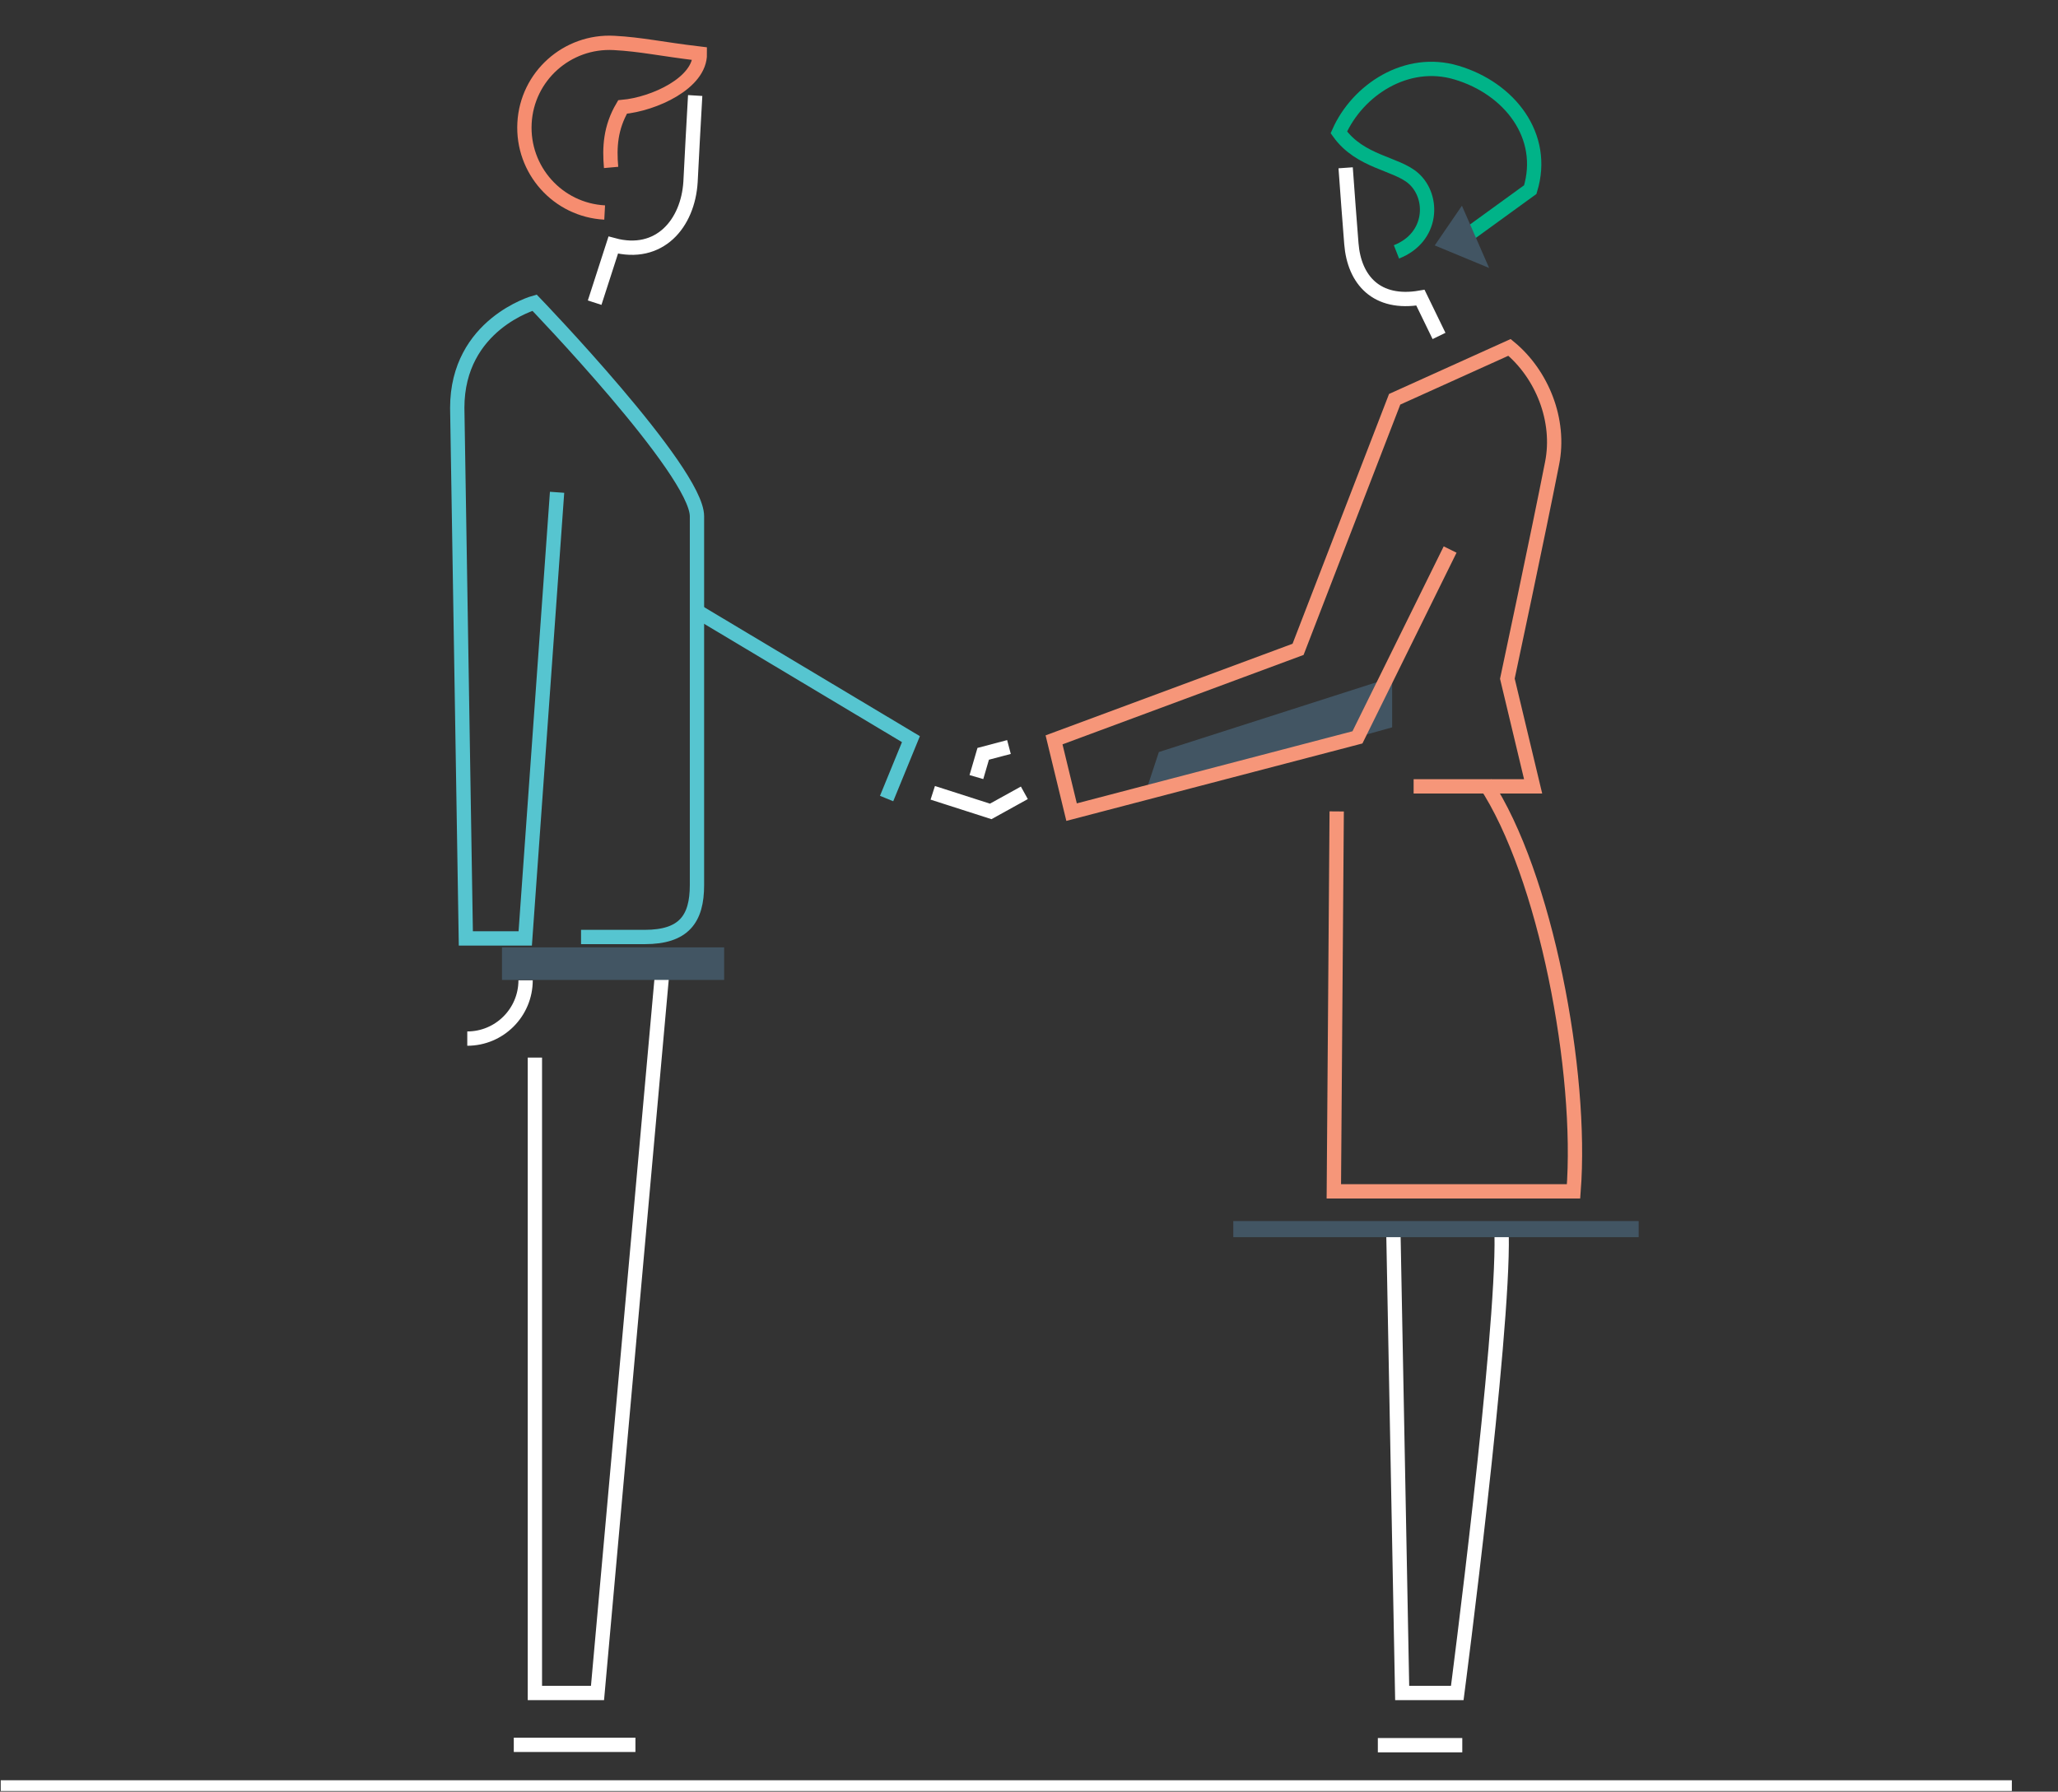 <?xml version="1.0" encoding="utf-8"?>
<!-- Generator: Adobe Illustrator 19.1.0, SVG Export Plug-In . SVG Version: 6.00 Build 0)  -->
<svg version="1.1" id="Layer_1" xmlns="http://www.w3.org/2000/svg" xmlns:xlink="http://www.w3.org/1999/xlink" x="0px" y="0px"
	 viewBox="0 0 575.2 500.8" style="enable-background:new 0 0 575.2 500.8;" xml:space="preserve">
<rect x="0" y="0" width="575.2" height="500.8" fill="#333333" stroke="none"/>
<style type="text/css">
	.st0{fill:none;stroke:#FFFFFF;stroke-width:4;stroke-miterlimit:10;}
	.st1{fill:none;stroke:#F68D70;stroke-width:4;stroke-miterlimit:10;}
	.st2{fill:none;}
	.st3{fill:#425563;}
	.st4{fill:none;stroke:#56C5D0;stroke-width:4;stroke-miterlimit:10;}
	.st5{fill:none;stroke:#F69679;stroke-width:4;stroke-miterlimit:10;}
	.st6{fill:none;stroke:#00B388;stroke-width:4;stroke-miterlimit:10;}
	.st7{fill:none;stroke:#FFFFFF;stroke-width:3;stroke-miterlimit:10;}
</style>
<g>
	<polyline class="st0" points="149.5,295.6 149.5,473.2 167,473.2 185.3,269.4 	"/>
	<line class="st0" x1="143.6" y1="487.7" x2="177.6" y2="487.7"/>
	<path class="st0" d="M130.6,290.3c9,0,16.3-7.3,16.3-16.3"/>
	<path class="st1" d="M169,59.4c-13.1-0.7-23.1-11.9-22.4-25c0.7-13.1,11.9-23.1,25-22.4c7.6,0.4,13.1,1.7,24,3
		c0.1,8.2-12.8,14.1-21.6,14.9c-3.4,5.8-3.7,11.3-3.2,16.9"/>
	<polygon class="st2" points="141.8,12.2 140.9,51.7 178.1,42.1 184.2,35.4 214.3,6.9 181.7,4.1 	"/>
	<rect x="140.3" y="264.8" class="st3" width="62.1" height="9.1"/>
	<path class="st4" d="M155.7,137.6l-8.9,124.7l-16.6,0L127.8,114c0-23.4,21.6-29.4,21.6-29.4s45.4,47.1,45.4,59.7l0,103.1
		c0,9.5-3.7,14.5-14.6,14.5h-17.8"/>
	<path class="st0" d="M166.2,84.6l5.2-16.1c12.9,3.5,20.9-6,21.6-17.7c0.2-4,1-19.3,1.3-24.1"/>
	<path class="st2" d="M172.2,38.2l-16.5,29.7L182.2,97l12.8-7.9l5.1-57.8C191.1,37.9,181.1,44.4,172.2,38.2"/>
	<polyline class="st4" points="194.9,170.9 254.6,206.6 247.8,223.2 	"/>
	<polyline class="st0" points="260.7,221.6 276.9,226.8 286.3,221.6 	"/>
	<polyline class="st0" points="272.9,217.2 274.8,210.7 282,208.8 	"/>
	<polygon class="st3" points="319.8,222.6 389.1,203.3 389.1,189.3 323.9,210.2 	"/>
	<path class="st5" d="M373.6,226.8l-0.8,106.2h67c2.6-33.3-7.8-88.6-24.7-114.1"/>
	<path class="st0" d="M419.7,345.1c0.6,28.3-12.4,128.1-12.4,128.1h-15.4l-2.5-131.1"/>
	<path class="st5" d="M395.1,219.8h33.4l-7.2-30.1c0,0,8.7-40.8,12.5-60.2c2.4-12-2.8-24.9-11.9-32.4l-32.1,14.5l-27,69.9
		l-68.2,25.3l4.9,20.2l79.9-20.9l25.9-52.5"/>
	<line class="st0" x1="385.1" y1="487.8" x2="408.7" y2="487.8"/>
	<rect x="344.7" y="341.3" class="st3" width="113.3" height="4.5"/>
	<path class="st6" d="M390.3,70.4c10.2-4,10.6-15.3,4.8-20.5c-4.8-4.3-14.9-4.5-20.9-12.9c5.2-11.8,18.9-20.9,32.9-16.7
		c14.8,4.4,25.2,17.7,20.6,32.7L408.4,67"/>
	<path class="st0" d="M402.2,93.9l-5.2-10.7c-12.2,2.1-18.5-4.9-19.3-15.1c-0.3-3.6-1.3-16.9-1.6-21.2"/>
	<path class="st2" d="M377.2,99.5l32.1-12.8l-13.6-28.5c-10.9,4.8-25.4-7.4-29.4-12.1L377.2,99.5z"/>
	<polygon class="st3" points="408.6,57.5 416.2,74.9 401,68.6 	"/>
</g>
<line class="st7" x1="0.2" y1="499.1" x2="562.3" y2="499.1"/>
</svg>
